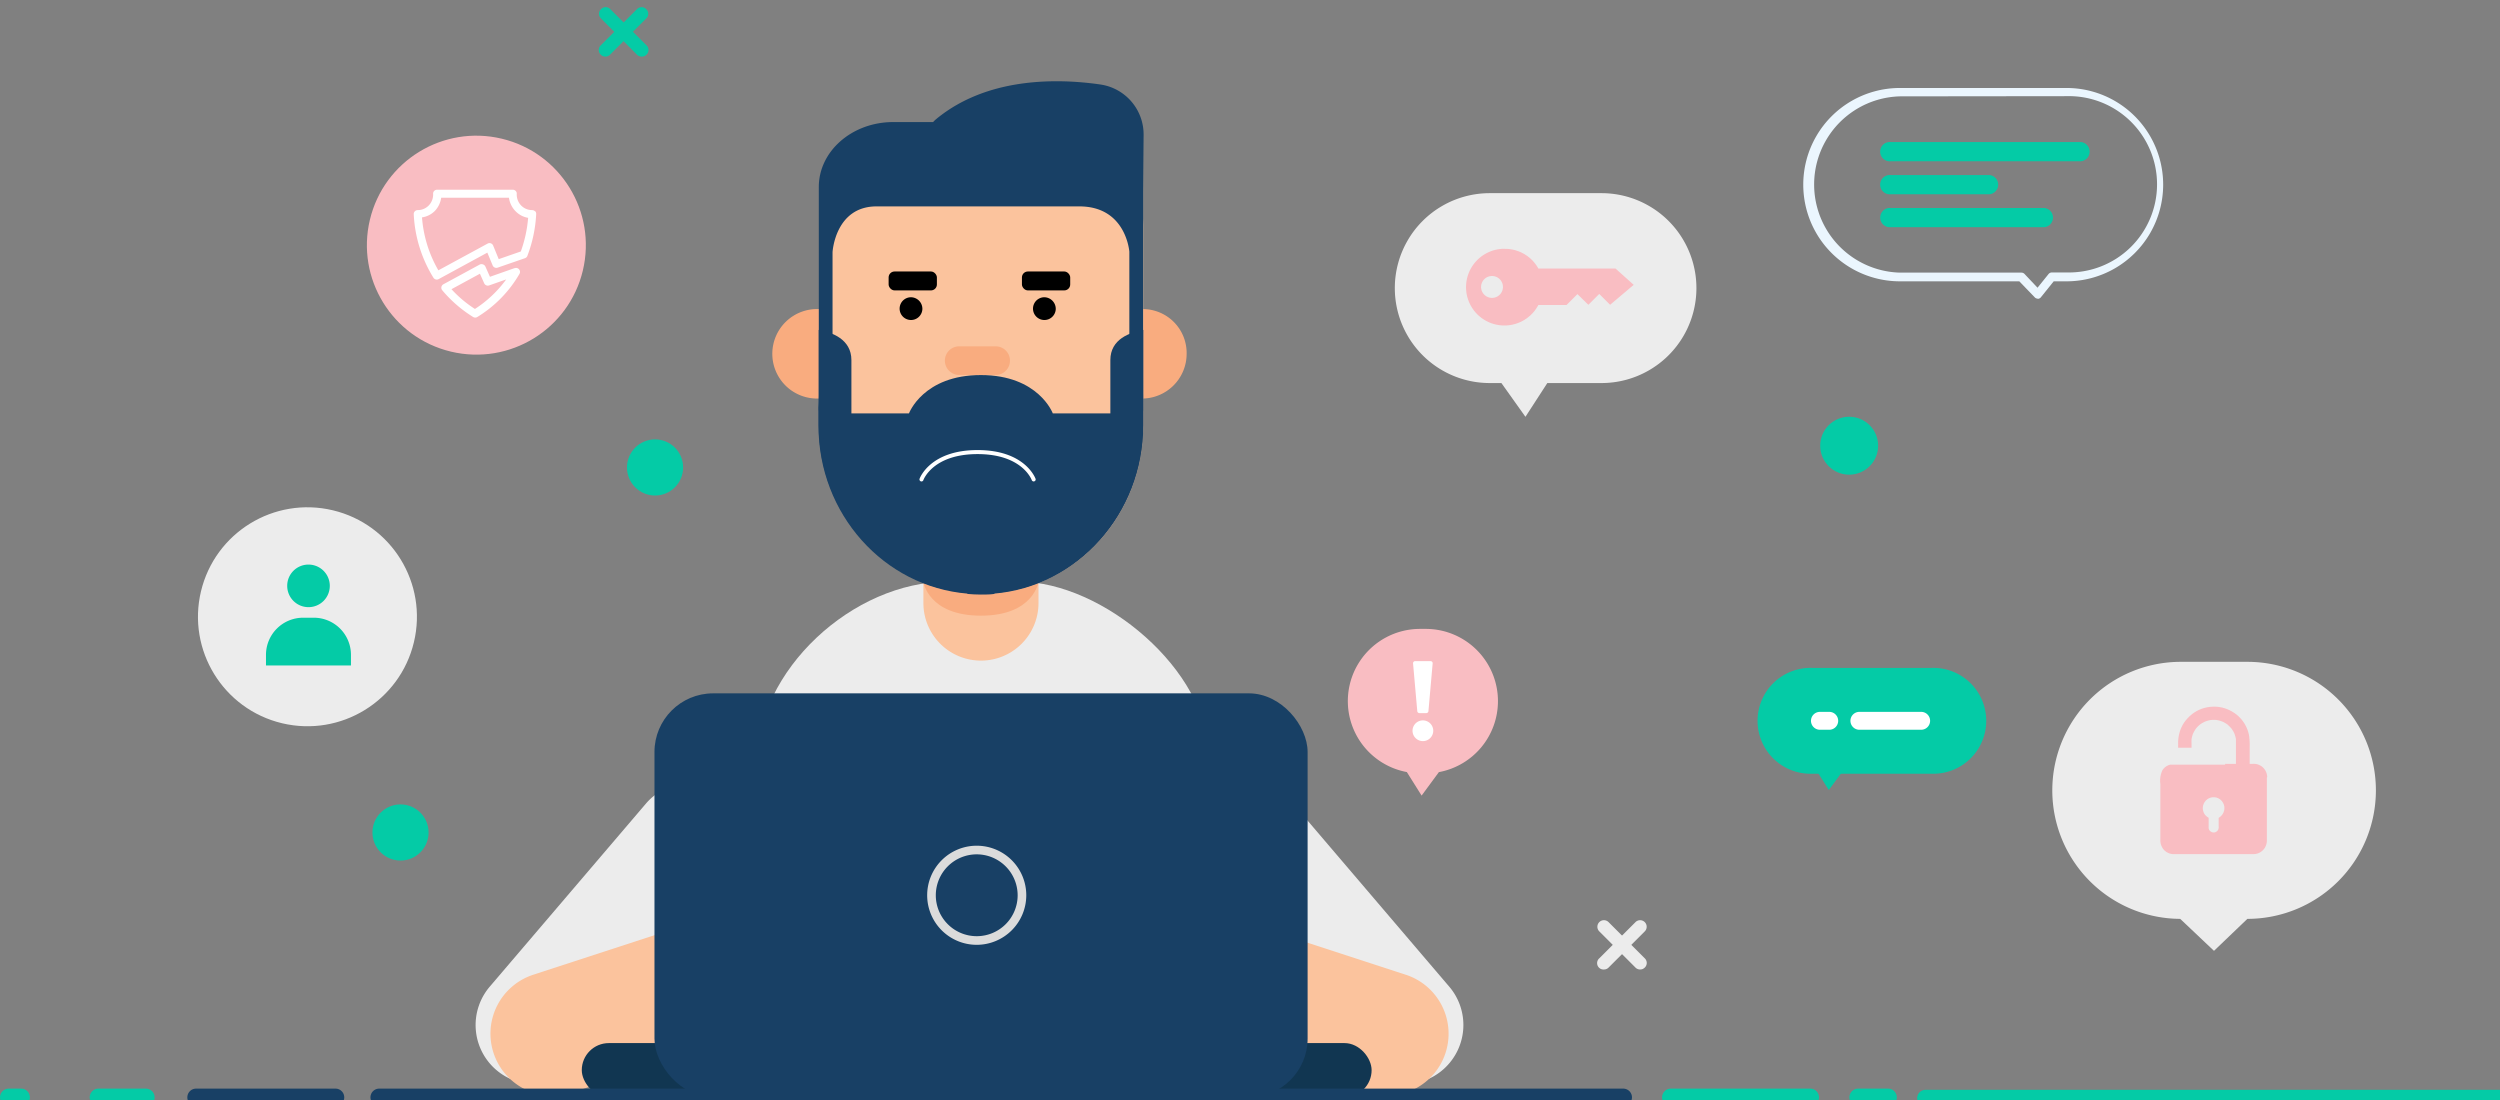 <svg id="Layer_1" data-name="Layer 1" xmlns="http://www.w3.org/2000/svg" viewBox="0 0 391 172.07"><rect x="0" y="0" width="391" height="172.07" fill="#808080" stroke="none"/><defs><style>.cls-1{fill:#ececec;}.cls-2{fill:#fbc39d;}.cls-3{fill:#f9ac7f;}.cls-4{fill:#184065;}.cls-5{fill:#fff;}.cls-6{fill:#113651;}.cls-7{fill:#dbdbdb;}.cls-8{fill:#04cba6;}.cls-9{fill:#ebf6fe;}.cls-10{fill:#f9bdc2;}</style></defs><title>Icons 2</title><path class="cls-1" d="M101,125.71l-24.4,28.6a9.25,9.25,0,0,0,.77,12.81h0a9.26,9.26,0,0,0,10.28,1.53c12.43-6,41-19.91,40.4-20.86-.43-.71-6.84-11.78-12-20.71A9.24,9.24,0,0,0,101,125.71Z"/><path class="cls-2" d="M145,152.76,89.41,170.89a9.69,9.69,0,0,1-12.22-6.21h0a9.69,9.69,0,0,1,6.21-12.23L139,134.32a9.7,9.7,0,0,1,12.23,6.21h0A9.7,9.7,0,0,1,145,152.76Z"/><path class="cls-1" d="M202.26,125.71l24.4,28.6a9.24,9.24,0,0,1-.78,12.81h0a9.24,9.24,0,0,1-10.27,1.53c-12.43-6-41-19.91-40.4-20.86.43-.71,6.84-11.78,12-20.71A9.24,9.24,0,0,1,202.26,125.71Z"/><path class="cls-2" d="M158.29,152.76l55.57,18.13a9.69,9.69,0,0,0,12.22-6.21h0a9.7,9.7,0,0,0-6.21-12.23L164.3,134.32a9.69,9.69,0,0,0-12.22,6.21h0A9.7,9.7,0,0,0,158.29,152.76Z"/><path class="cls-1" d="M189,130.2l-70.71-1.44v-9.1c0-14.85,15.1-28.69,29.94-28.69h11.15C172.55,91,189,104.91,189,118.1Z"/><path class="cls-2" d="M158.61,74.22H148.22a3.81,3.81,0,0,0-3.8,3.81V94.32a9,9,0,0,0,18,0V78A3.81,3.81,0,0,0,158.61,74.22Z"/><path class="cls-3" d="M144.42,91s.73,5.29,9,5.29,9-5.29,9-5.29Z"/><path class="cls-3" d="M128.06,48.34a7,7,0,1,0,6.73,7A6.87,6.87,0,0,0,128.06,48.34Z"/><path class="cls-3" d="M178.86,48.34a7,7,0,1,0,6.73,7A6.87,6.87,0,0,0,178.86,48.34Z"/><path class="cls-2" d="M151.35,92.74l0,.05c.7.06,1.4.1,2.11.1h0a24.47,24.47,0,0,0,6.21-.8l0,0c11-2.89,19.13-13.24,19.13-25.56V35.59c0-14.56-11.35-12.24-25.36-12.24h0c-14,0-25.35-2.32-25.35,12.24V66.48C128.06,80.31,138.31,91.65,151.35,92.74Z"/><path class="cls-4" d="M173.66,56.32v8.34h-9s-2.22-6-11.25-6-11.25,6-11.25,6h-9V56.32c0-3.28-3.08-4.36-5.11-4.72V66.48c0,13.83,10.25,25.17,23.29,26.26l0,.05c.7.06,1.4.1,2.11.1s1.42,0,2.12-.1l-.05-.05c13-1.09,23.29-12.43,23.29-26.26V51.6C176.74,52,173.66,53,173.66,56.32Z"/><path d="M165.12,48.34a1.78,1.78,0,1,1-1.78-1.85A1.82,1.82,0,0,1,165.12,48.34Z"/><rect x="159.83" y="42.46" width="7.55" height="2.96" rx="0.93"/><path class="cls-5" d="M161.67,75.3a.33.33,0,0,1-.3-.2c-.06-.17-1.58-4.08-8.48-4.08s-8.42,3.91-8.48,4.08a.31.31,0,0,1-.4.18.32.32,0,0,1-.19-.4c.07-.18,1.71-4.49,9.07-4.49s9,4.31,9.07,4.49a.31.31,0,0,1-.19.4Z"/><path class="cls-4" d="M155.48,87.9l.05,0c-.7,0-1.4.09-2.12.09S152,88,151.3,88l0,0c-13-1.1-23.29-12.43-23.29-26.27v4.85c0,13.83,10.25,25.17,23.29,26.26l0,.05c.7.06,1.4.1,2.11.1s1.42,0,2.12-.1l-.05-.05c13-1.09,23.29-12.43,23.29-26.26V61.63C178.77,75.47,168.52,86.8,155.48,87.9Z"/><path d="M144.26,48.34a1.78,1.78,0,1,1-1.78-1.85A1.81,1.81,0,0,1,144.26,48.34Z"/><rect x="138.98" y="42.46" width="7.55" height="2.96" rx="0.93"/><path class="cls-4" d="M172.07,13.21c-6.93-1-17.74-1.09-25.62,5.39a4.78,4.78,0,0,0-.51.49h-6.23c-6.44,0-11.65,4.55-11.65,10.16V64.19A2.19,2.19,0,0,0,130.21,62V39.43s.4-7.15,6.88-7.15h31.72c6.9,0,7.74,6.26,7.82,7.07V62a2.19,2.19,0,0,0,2.15,2.24V29.9l.08-8.8A7.9,7.9,0,0,0,172.07,13.21Z"/><path class="cls-3" d="M155.87,54.17h-6a2.24,2.24,0,0,0,0,4.47h6a2.24,2.24,0,0,0,0-4.47Z"/><rect class="cls-6" x="90.99" y="163.14" width="123.53" height="8.46" rx="4.23"/><rect class="cls-4" x="102.36" y="108.44" width="102.15" height="63.16" rx="9.17"/><path class="cls-7" d="M152.75,147.77a7.75,7.75,0,1,1,7.76-7.75A7.76,7.76,0,0,1,152.75,147.77Zm0-14.15a6.4,6.4,0,1,0,6.41,6.4A6.41,6.41,0,0,0,152.75,133.62Z"/><path class="cls-4" d="M253.87,173H59.31a1.37,1.37,0,0,1,0-2.74H253.87a1.37,1.37,0,0,1,0,2.74Z"/><path class="cls-4" d="M52.47,173H30.67a1.37,1.37,0,1,1,0-2.74h21.8a1.37,1.37,0,0,1,0,2.74Z"/><path class="cls-8" d="M283.12,173h-21.8a1.37,1.37,0,0,1,0-2.74h21.8a1.37,1.37,0,0,1,0,2.74Z"/><path class="cls-8" d="M295.29,173h-4.67a1.37,1.37,0,0,1,0-2.74h4.67a1.37,1.37,0,0,1,0,2.74Z"/><path class="cls-8" d="M22.81,173H15.4a1.37,1.37,0,1,1,0-2.74h7.41a1.37,1.37,0,0,1,0,2.74Z"/><path class="cls-8" d="M3.3,173H1.37a1.37,1.37,0,0,1,0-2.74H3.3a1.37,1.37,0,0,1,0,2.74Z"/><circle class="cls-8" cx="62.64" cy="130.2" r="4.39"/><circle class="cls-8" cx="289.21" cy="69.71" r="4.53"/><path class="cls-9" d="M318.71,46.71a.67.67,0,0,1-.48-.21L315.82,44H297.15a15.12,15.12,0,0,1,0-30.24H323.2a15.12,15.12,0,1,1,0,30.24h-2l-2,2.49a.67.67,0,0,1-.49.25ZM297.15,15.07a13.79,13.79,0,0,0,0,27.57h19a.66.66,0,0,1,.48.2L318.67,45l1.73-2.15a.69.69,0,0,1,.52-.24h2.28a13.79,13.79,0,1,0,0-27.57Z"/><path class="cls-1" d="M250.51,30.21H233a14.85,14.85,0,1,0,0,29.7h1.82l3.76,5.28L242,59.91h8.47a14.85,14.85,0,1,0,0-29.7Z"/><path class="cls-8" d="M100.34,8.85a1,1,0,0,1-.72-.3L94,2.89a1,1,0,0,1,0-1.46,1,1,0,0,1,1.45,0l5.66,5.66a1,1,0,0,1,0,1.46A1,1,0,0,1,100.34,8.85Z"/><path class="cls-8" d="M94.68,8.85a1,1,0,0,1-.72-.3,1,1,0,0,1,0-1.46l5.66-5.66a1,1,0,0,1,1.45,0,1,1,0,0,1,0,1.46L95.41,8.55A1,1,0,0,1,94.68,8.85Z"/><path class="cls-8" d="M325.48,25.22H295.74a1.51,1.51,0,1,1,0-3h29.74a1.51,1.51,0,0,1,0,3Z"/><path class="cls-8" d="M311.18,30.38H295.74a1.51,1.51,0,1,1,0-3h15.44a1.51,1.51,0,0,1,0,3Z"/><path class="cls-8" d="M319.75,35.53h-24a1.51,1.51,0,1,1,0-3h24a1.51,1.51,0,0,1,0,3Z"/><path class="cls-8" d="M302.08,104.46H283.45a8.28,8.28,0,1,0,0,16.55h18.63a8.28,8.28,0,1,0,0-16.55Z"/><polygon class="cls-8" points="288.26 120.53 286.02 123.56 284.12 120.53 288.26 120.53"/><path class="cls-5" d="M300.35,114.13h-9.66a1.4,1.4,0,0,1,0-2.79h9.66a1.4,1.4,0,1,1,0,2.79Z"/><path class="cls-5" d="M286.21,114.13h-1.69a1.4,1.4,0,0,1,0-2.79h1.69a1.4,1.4,0,0,1,0,2.79Z"/><path class="cls-1" d="M351.53,103.51H341.08a20.1,20.1,0,0,0-20.1,20.1h0a20.09,20.09,0,0,0,20,20.1h0c2.24,2.11,5.28,5,5.29,5h0l5.22-5h0a20.1,20.1,0,0,0,20.1-20.11h0A20.1,20.1,0,0,0,351.53,103.51Z"/><circle class="cls-1" cx="48.08" cy="96.47" r="17.12" transform="translate(-56.91 120.84) rotate(-76.58)"/><path class="cls-8" d="M54.89,102.42a5.81,5.81,0,0,0-5.81-5.81H47.42a5.81,5.81,0,0,0-5.82,5.81v1.66H54.89Z"/><path class="cls-8" d="M48.25,88.3a3.33,3.33,0,1,1-3.33,3.32A3.32,3.32,0,0,1,48.25,88.3Z"/><path class="cls-10" d="M235.36,38.92A5.94,5.94,0,0,1,240.6,42h12.07l2.84,2.55-3.69,3.12-1.7-1.7-1.7,1.7L246.71,46l-1.7,1.7H240.6a6,6,0,1,1-5.24-8.79Zm-2,4.25a1.71,1.71,0,1,0,1.7,1.71A1.71,1.71,0,0,0,233.38,43.17Z"/><path class="cls-10" d="M234.28,109.65A11.29,11.29,0,0,0,223,98.36h-.87a11.29,11.29,0,0,0-2.1,22.39l2.31,3.68,2.7-3.67A11.29,11.29,0,0,0,234.28,109.65Z"/><path class="cls-5" d="M222,111.53h1.07a.34.34,0,0,0,.34-.33l.66-7.47a.33.33,0,0,0-.33-.33h-2.41a.33.33,0,0,0-.33.33l.66,7.47A.34.34,0,0,0,222,111.53Z"/><path class="cls-5" d="M222.54,112.67a1.62,1.62,0,1,0,1.62,1.62A1.62,1.62,0,0,0,222.54,112.67Z"/><path class="cls-1" d="M256.52,151.63a1,1,0,0,1-.73-.3l-5.66-5.66a1,1,0,0,1,1.45-1.45l5.66,5.66a1,1,0,0,1,0,1.45A1,1,0,0,1,256.52,151.63Z"/><path class="cls-1" d="M250.86,151.63a1,1,0,0,1-.73-1.75l5.66-5.66a1,1,0,0,1,1.45,1.45l-5.66,5.66A1,1,0,0,1,250.86,151.63Z"/><circle class="cls-8" cx="102.45" cy="73.11" r="4.39"/><rect class="cls-8" x="299.84" y="170.44" width="92.47" height="2.64" rx="1.32"/><path class="cls-10" d="M354.59,121.54a2.12,2.12,0,0,0-1.88-2.07,4.13,4.13,0,0,0-.5,0h-.36v-2.69a10.11,10.11,0,0,0-.11-1.82,5.49,5.49,0,0,0-1.92-3.18,6.06,6.06,0,0,0-1.86-1,5.46,5.46,0,0,0-1.93-.25,5.52,5.52,0,0,0-3.1,1.09,6.26,6.26,0,0,0-1.29,1.33,5.49,5.49,0,0,0-.72,1.48,6.33,6.33,0,0,0-.26,2v.52h2.1v-.59a6.61,6.61,0,0,1,0-.77,4.31,4.31,0,0,1,.24-.87,6.06,6.06,0,0,1,.45-.78.86.86,0,0,1-.07.1l.16-.21-.09.11a5.35,5.35,0,0,1,.63-.63l-.11.09.21-.16-.1.07a5.08,5.08,0,0,1,.78-.45,5.44,5.44,0,0,1,.9-.25,4.92,4.92,0,0,1,.94,0,5.61,5.61,0,0,1,.89.25,4.65,4.65,0,0,1,.78.45l-.09-.07.21.16-.12-.08a4.69,4.69,0,0,1,.63.63.83.83,0,0,0-.08-.12l.16.21-.08-.09a4.32,4.32,0,0,1,.46.78,4.4,4.4,0,0,1,.24.86c0,.53,0,1.09,0,1.62v2.26h-1.69v.12h-8.58v0a2,2,0,0,0-1.24.9,3.83,3.83,0,0,0-.31,2.12v8.77a2.2,2.2,0,0,0,.56,1.54,2.12,2.12,0,0,0,1.59.67h12.2a2.71,2.71,0,0,0,.85-.1,2.13,2.13,0,0,0,1.46-2V121.6h0A.13.13,0,0,0,354.59,121.54ZM347,127.91v1.41a.79.79,0,1,1-1.57,0v-1.43a1.66,1.66,0,0,1-.67-.62,1.72,1.72,0,0,1,.18-2,1.7,1.7,0,0,1,1.83-.49,1.73,1.73,0,0,1,1.13,1.57h0v0a.08.08,0,0,1,0,0A1.79,1.79,0,0,1,347,127.91Z"/><circle class="cls-10" cx="74.5" cy="38.34" r="17.12" transform="translate(19.92 101.91) rotate(-76.58)"/><path class="cls-5" d="M80.46,41.94l-3.83,1.35-.71-1.59a.62.62,0,0,0-.37-.34.6.6,0,0,0-.49,0l-5.71,3.1a.62.62,0,0,0-.26.82.83.83,0,0,0,.08.12A20.14,20.14,0,0,0,74,49.58a.63.63,0,0,0,.33.09.62.62,0,0,0,.32-.09,19.19,19.19,0,0,0,6.6-6.75.61.61,0,0,0-.1-.74.61.61,0,0,0-.64-.15Zm-6.18,6.38a18.38,18.38,0,0,1-3.67-3.09l4.45-2.42.67,1.5a.62.62,0,0,0,.77.33l2.67-.94a18.29,18.29,0,0,1-4.89,4.62Zm0,0"/><path class="cls-5" d="M83.68,33.05a.64.64,0,0,0-.45-.19h0a2.39,2.39,0,0,1-1.74-.74,2.46,2.46,0,0,1-.67-1.81.59.59,0,0,0-.17-.45.64.64,0,0,0-.45-.19H68.36a.64.64,0,0,0-.45.19.59.59,0,0,0-.17.45,2.46,2.46,0,0,1-.67,1.81,2.39,2.39,0,0,1-1.74.74h0a.62.62,0,0,0-.45.19.6.6,0,0,0-.17.46,20.71,20.71,0,0,0,3.08,9.93.64.64,0,0,0,.52.29.67.67,0,0,0,.3-.08l7.61-4.14.83,2a.62.62,0,0,0,.78.35l4.28-1.48a.6.6,0,0,0,.37-.36,21.25,21.25,0,0,0,1.38-6.54.6.6,0,0,0-.17-.46Zm-2.26,6.29L78,40.53l-.87-2.12a.61.61,0,0,0-.87-.31l-7.7,4.18A19.46,19.46,0,0,1,66,34,3.55,3.55,0,0,0,68,33a3.72,3.72,0,0,0,1-2.07H79.6a3.72,3.72,0,0,0,1,2.07,3.55,3.55,0,0,0,2,1.07,20.2,20.2,0,0,1-1.16,5.3Zm0,0"/></svg>